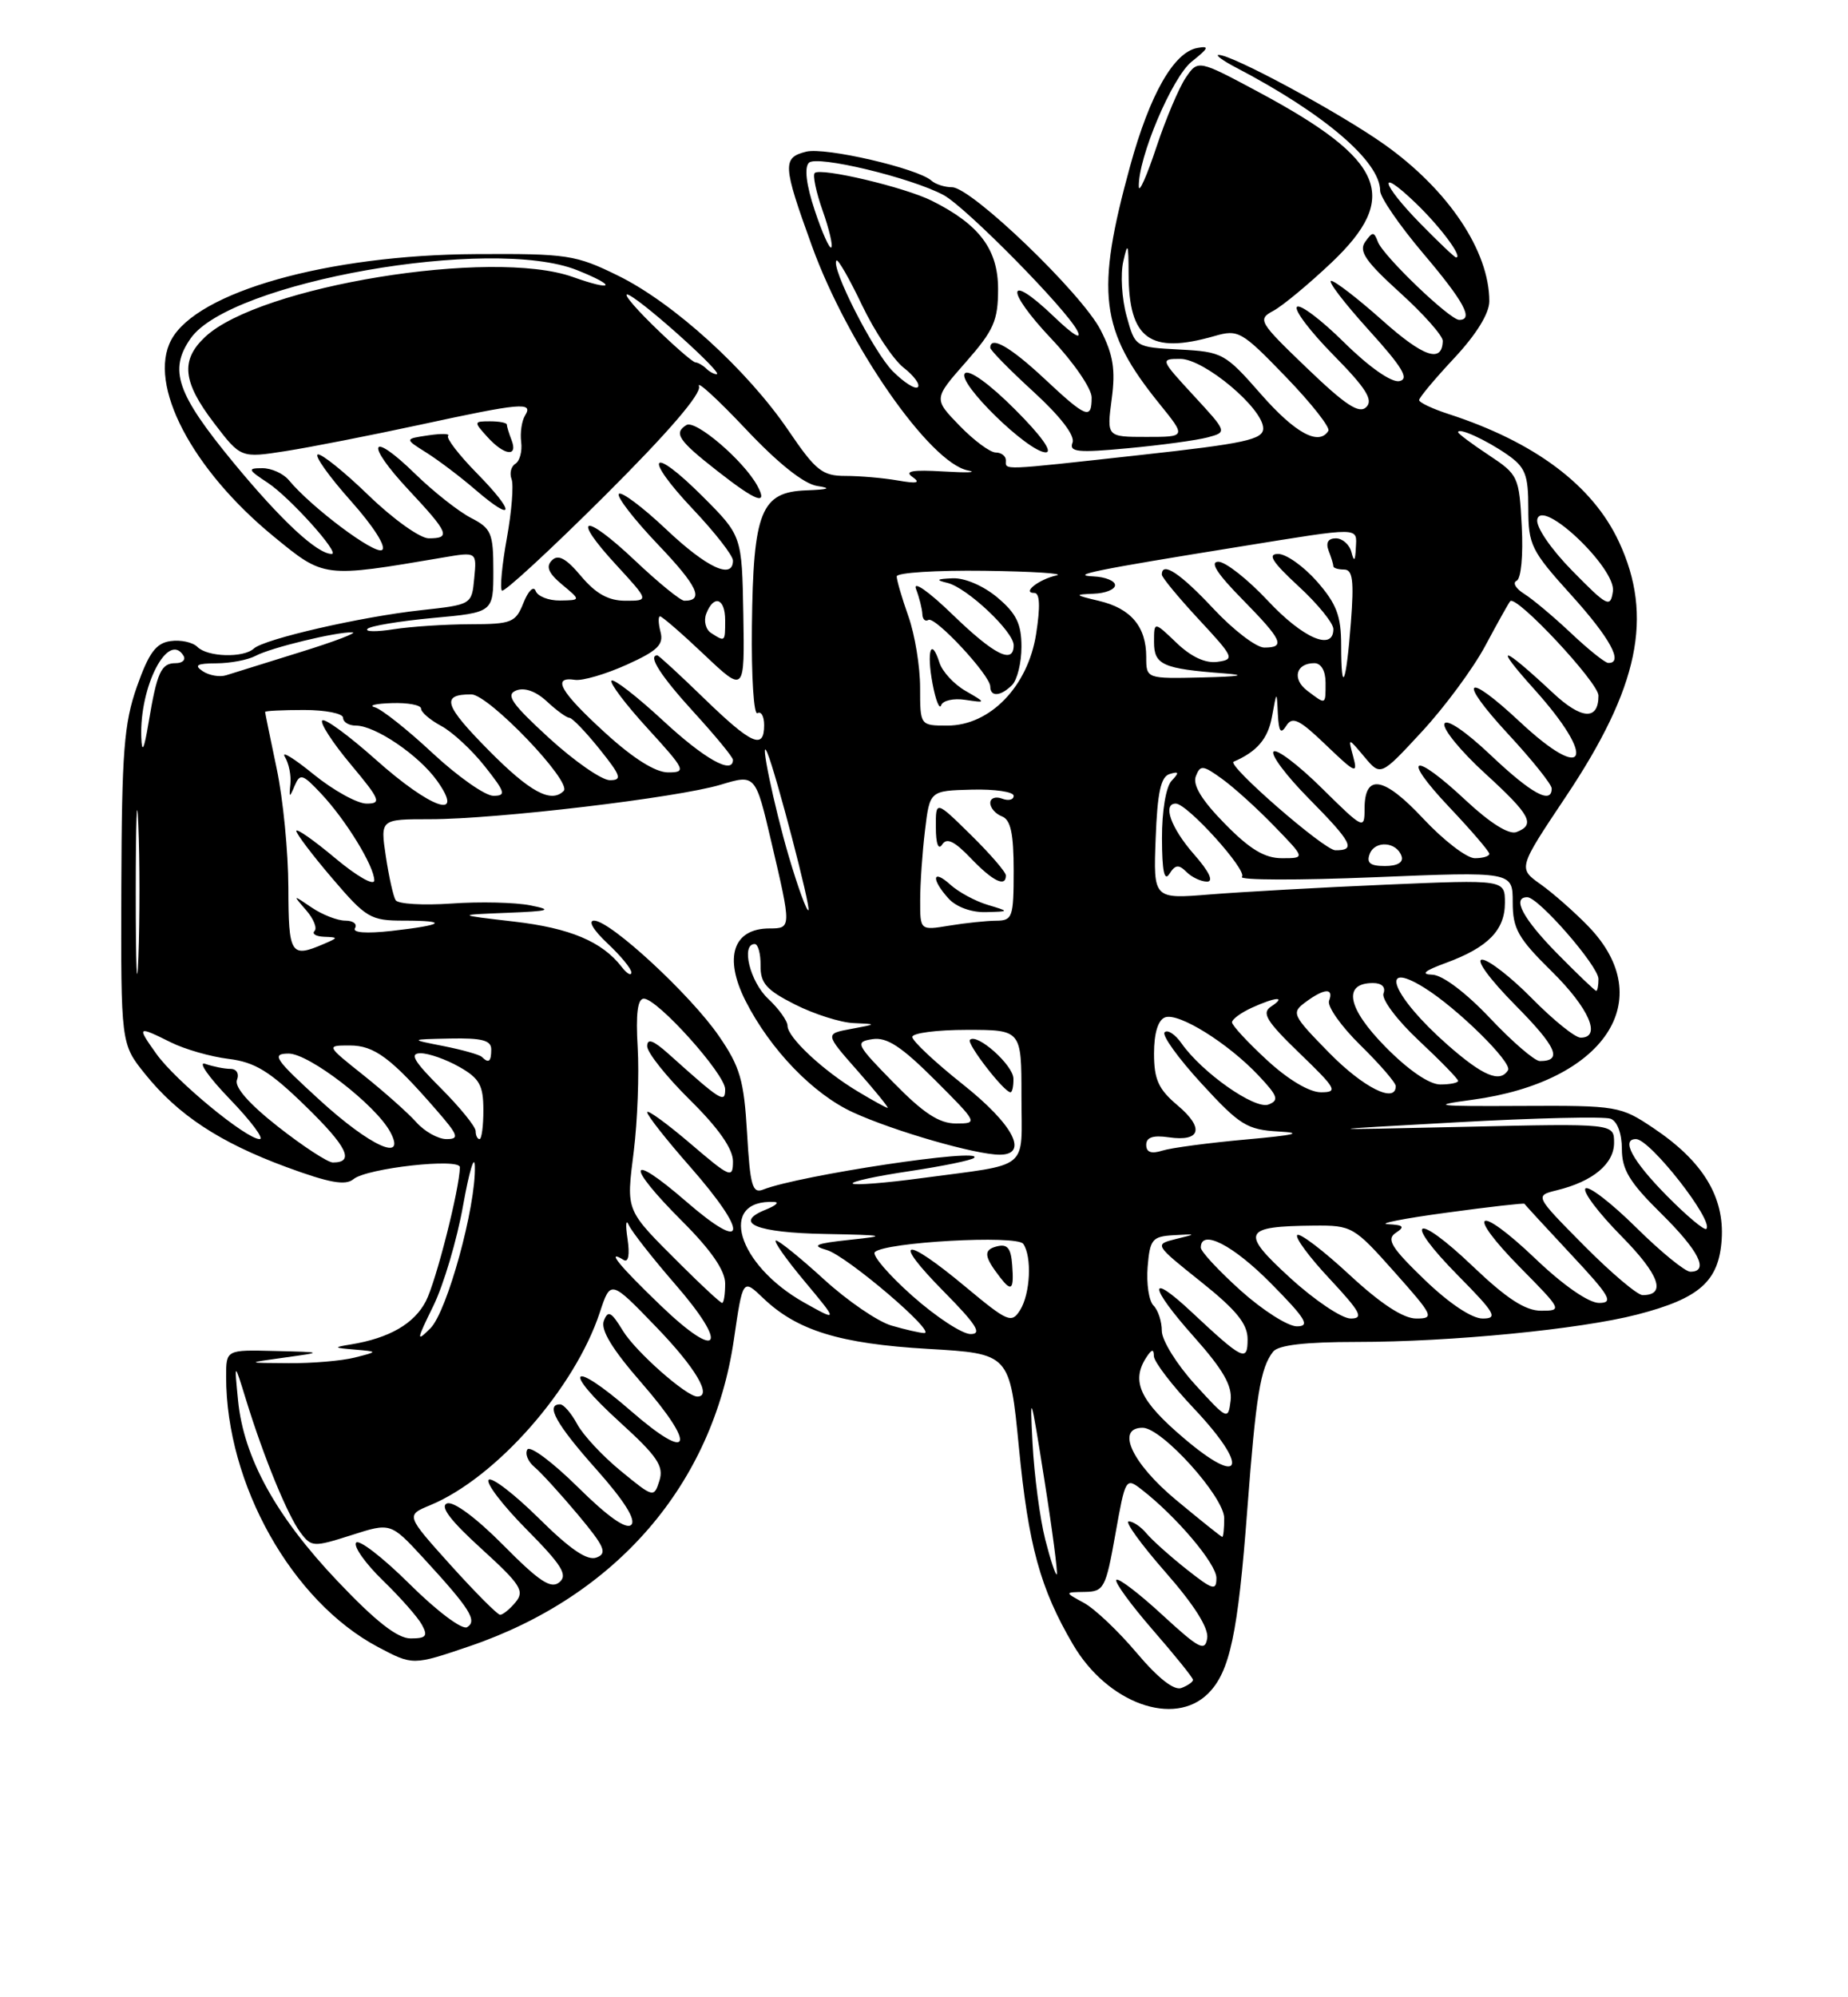 <?xml version="1.0" encoding="UTF-8" standalone="no"?>
<!DOCTYPE svg PUBLIC "-//W3C//DTD SVG 1.1//EN" "http://www.w3.org/Graphics/SVG/1.1/DTD/svg11.dtd" >
<svg xmlns="http://www.w3.org/2000/svg" xmlns:xlink="http://www.w3.org/1999/xlink" version="1.1" viewBox="0 0 237 256">
 <g >
 <path fill="currentColor"
d=" M 154.95 217.05 C 157.73 214.27 158.76 209.40 159.96 193.50 C 161.07 178.86 161.64 175.33 163.27 173.25 C 163.93 172.40 167.39 172.00 174.02 172.00 C 186.04 172.00 202.66 170.38 209.96 168.49 C 217.98 166.42 220.44 164.23 220.80 158.87 C 221.16 153.39 218.38 148.84 212.09 144.62 C 207.83 141.76 207.45 141.69 195.12 141.75 C 184.03 141.81 183.27 141.71 188.83 140.96 C 205.76 138.67 212.81 128.15 203.71 118.74 C 201.94 116.91 199.19 114.49 197.59 113.35 C 194.68 111.29 194.68 111.29 200.80 102.13 C 210.18 88.12 212.08 79.01 207.63 69.46 C 204.26 62.21 196.83 56.65 185.75 53.06 C 183.69 52.39 182.00 51.59 182.00 51.28 C 182.00 50.96 184.03 48.54 186.50 45.90 C 189.33 42.87 191.00 40.17 191.00 38.61 C 191.00 32.18 185.75 24.34 177.55 18.52 C 171.79 14.44 157.92 6.95 156.27 7.04 C 155.85 7.06 156.85 7.79 158.50 8.65 C 169.82 14.56 177.00 20.70 177.00 24.45 C 177.00 25.29 179.48 28.89 182.50 32.46 C 187.75 38.65 189.03 41.00 187.14 41.00 C 185.93 41.00 177.39 32.81 176.71 31.00 C 176.21 29.67 176.03 29.67 175.08 31.00 C 174.23 32.20 175.13 33.51 179.53 37.50 C 182.57 40.25 185.04 43.04 185.03 43.69 C 184.96 46.59 182.57 45.78 177.29 41.07 C 174.16 38.28 171.20 36.00 170.72 36.00 C 170.23 36.00 172.38 38.81 175.49 42.25 C 179.88 47.09 180.77 48.58 179.46 48.85 C 178.45 49.05 175.59 47.06 172.40 43.91 C 169.46 41.00 166.73 38.94 166.33 39.33 C 165.94 39.73 168.05 42.51 171.02 45.52 C 175.18 49.74 176.14 51.26 175.23 52.17 C 174.31 53.09 172.57 51.94 167.60 47.17 C 161.43 41.25 161.25 40.94 163.30 39.84 C 164.48 39.21 167.82 36.44 170.72 33.70 C 179.63 25.27 177.64 20.52 161.58 11.89 C 153.65 7.64 153.65 7.64 152.08 9.94 C 151.21 11.21 149.51 15.23 148.30 18.87 C 147.09 22.52 146.08 24.80 146.05 23.94 C 145.93 20.27 150.32 9.89 152.84 7.89 C 155.02 6.16 155.15 5.85 153.54 6.15 C 150.53 6.71 147.47 12.09 144.95 21.23 C 140.47 37.51 141.06 42.33 148.69 51.75 C 152.13 56.00 152.13 56.00 147.03 56.00 C 141.93 56.00 141.93 56.00 142.57 51.17 C 143.08 47.38 142.77 45.47 141.16 42.32 C 138.77 37.63 124.58 24.00 122.10 24.00 C 121.16 24.00 119.97 23.62 119.45 23.15 C 117.70 21.58 105.81 18.83 103.39 19.44 C 100.32 20.21 100.37 21.16 104.11 31.48 C 108.70 44.19 119.24 59.35 124.14 60.30 C 125.44 60.56 124.03 60.61 121.02 60.43 C 117.03 60.19 115.94 60.38 117.02 61.13 C 118.11 61.90 117.62 62.02 115.12 61.58 C 113.27 61.26 110.25 61.00 108.41 61.00 C 105.46 61.00 104.61 60.32 101.13 55.20 C 95.86 47.44 86.40 38.84 79.30 35.35 C 73.83 32.66 72.78 32.50 61.00 32.57 C 42.05 32.67 25.26 37.40 21.96 43.57 C 18.91 49.27 24.59 60.16 35.12 68.78 C 41.60 74.09 41.44 74.07 56.82 71.46 C 61.15 70.72 61.15 70.72 60.82 74.11 C 60.50 77.50 60.50 77.50 54.00 78.21 C 46.29 79.05 33.89 81.90 32.55 83.13 C 31.22 84.35 26.62 84.22 25.32 82.92 C 24.72 82.32 23.17 81.98 21.87 82.17 C 20.00 82.43 19.09 83.67 17.56 88.00 C 15.90 92.71 15.62 96.39 15.56 113.65 C 15.50 133.80 15.50 133.80 18.60 137.65 C 22.83 142.91 28.17 146.43 36.74 149.59 C 42.25 151.62 44.31 151.99 45.34 151.13 C 47.04 149.72 59.01 148.39 58.98 149.61 C 58.93 152.41 55.91 164.27 54.62 166.77 C 53.12 169.67 49.93 171.51 45.00 172.32 C 42.71 172.69 42.75 172.75 45.50 172.98 C 48.50 173.24 48.50 173.24 45.50 174.00 C 43.85 174.42 40.02 174.75 37.00 174.72 C 31.50 174.69 31.50 174.69 36.50 174.00 C 41.50 173.31 41.50 173.31 35.25 173.16 C 29.00 173.00 29.00 173.00 29.00 176.45 C 29.00 190.24 37.43 205.24 48.47 211.10 C 52.95 213.47 52.95 213.47 60.22 211.00 C 79.04 204.59 91.41 190.25 94.12 171.69 C 95.26 163.88 95.26 163.88 97.88 166.39 C 102.22 170.54 107.70 172.23 119.00 172.89 C 129.50 173.50 129.50 173.50 130.67 185.50 C 131.89 198.10 133.40 203.60 137.61 210.78 C 142.03 218.32 150.59 221.41 154.95 217.05 Z  M 145.79 211.87 C 143.45 209.09 140.40 206.20 139.02 205.45 C 136.50 204.08 136.50 204.08 139.12 204.04 C 141.58 204.00 141.81 203.56 143.04 196.66 C 144.32 189.46 144.38 189.34 146.40 190.91 C 150.86 194.36 156.00 200.43 156.00 202.25 C 156.00 203.94 155.55 203.81 152.15 201.12 C 150.04 199.45 147.73 197.38 147.03 196.54 C 146.33 195.69 145.31 195.00 144.76 195.00 C 144.21 195.00 146.32 197.92 149.45 201.49 C 153.15 205.70 155.03 208.67 154.82 209.98 C 154.54 211.73 153.79 211.33 149.08 207.00 C 146.10 204.25 143.44 202.22 143.17 202.49 C 142.90 202.76 145.01 205.65 147.84 208.91 C 150.68 212.17 153.00 215.05 153.00 215.31 C 153.00 215.57 152.34 216.04 151.52 216.35 C 150.58 216.72 148.53 215.11 145.79 211.87 Z  M 43.28 202.65 C 35.39 194.35 31.25 186.83 30.53 179.50 C 30.04 174.50 30.04 174.50 31.58 179.50 C 33.84 186.82 36.88 194.22 38.54 196.44 C 39.94 198.30 40.21 198.31 45.05 196.77 C 50.10 195.15 50.10 195.15 54.30 199.70 C 60.27 206.19 61.25 207.73 59.91 208.56 C 59.28 208.94 56.07 206.54 52.52 203.02 C 49.07 199.60 45.98 197.22 45.66 197.74 C 45.34 198.25 46.90 200.44 49.12 202.59 C 51.34 204.74 53.59 207.29 54.11 208.25 C 54.90 209.70 54.65 210.00 52.66 210.00 C 50.97 210.00 48.18 207.82 43.28 202.65 Z  M 57.77 200.58 C 52.05 194.22 52.05 194.22 55.16 192.93 C 63.62 189.43 73.71 177.97 76.93 168.20 C 78.31 164.03 78.31 164.03 84.15 170.08 C 89.20 175.30 91.39 179.00 89.43 179.00 C 88.03 179.00 81.50 173.23 79.88 170.56 C 78.39 168.12 77.98 167.90 77.44 169.29 C 77.00 170.44 78.50 172.92 82.26 177.23 C 89.44 185.48 88.66 187.58 80.91 180.84 C 73.18 174.12 71.91 175.39 79.48 182.27 C 84.30 186.65 85.16 187.92 84.57 189.78 C 83.87 191.99 83.81 191.98 79.62 188.54 C 77.28 186.63 74.76 183.92 74.02 182.53 C 73.27 181.14 72.29 180.00 71.83 180.00 C 69.91 180.00 71.33 182.55 76.47 188.32 C 80.04 192.33 81.60 194.80 80.96 195.44 C 80.32 196.08 77.94 194.40 74.11 190.61 C 70.88 187.42 67.97 185.24 67.63 185.79 C 67.30 186.33 67.71 187.34 68.54 188.03 C 69.38 188.73 71.89 191.48 74.12 194.14 C 77.54 198.23 77.92 199.09 76.51 199.63 C 75.33 200.09 73.14 198.60 69.11 194.61 C 65.96 191.50 63.06 189.27 62.67 189.67 C 62.27 190.06 64.46 192.93 67.53 196.03 C 72.06 200.60 72.85 201.88 71.74 202.80 C 70.66 203.70 69.15 202.70 64.55 198.05 C 61.09 194.56 58.16 192.38 57.33 192.70 C 56.38 193.07 57.77 194.90 61.71 198.48 C 66.78 203.09 67.31 203.92 66.12 205.36 C 65.37 206.26 64.47 206.99 64.13 206.97 C 63.78 206.95 60.92 204.07 57.77 200.58 Z  M 134.04 197.29 C 133.37 194.65 132.64 189.12 132.42 185.00 C 132.06 178.20 132.19 178.62 133.91 189.50 C 134.96 196.10 135.68 201.63 135.53 201.79 C 135.38 201.95 134.71 199.92 134.04 197.29 Z  M 150.81 192.24 C 145.15 187.53 143.06 183.00 146.54 183.00 C 149.01 183.00 157.00 191.86 157.00 194.59 C 157.00 195.92 156.89 196.99 156.75 196.99 C 156.61 196.98 153.94 194.84 150.81 192.24 Z  M 151.82 184.33 C 146.19 179.55 145.03 177.05 147.00 174.00 C 147.71 172.91 147.97 172.86 147.98 173.81 C 147.99 174.53 150.29 177.54 153.09 180.50 C 160.27 188.09 159.38 190.77 151.82 184.33 Z  M 153.25 177.44 C 150.91 174.87 149.00 171.79 149.00 170.59 C 149.00 169.38 148.52 167.92 147.93 167.33 C 147.34 166.74 147.01 164.52 147.18 162.38 C 147.47 158.85 147.77 158.48 150.50 158.32 C 153.50 158.15 153.50 158.15 150.76 158.82 C 148.04 159.50 148.06 159.53 154.01 164.28 C 158.56 167.91 160.00 169.68 160.00 171.65 C 160.00 174.62 159.42 174.34 152.77 168.12 C 147.15 162.87 147.35 164.87 153.08 171.30 C 156.86 175.54 158.06 177.62 157.82 179.54 C 157.51 182.04 157.39 181.99 153.25 177.44 Z  M 84.74 167.34 C 79.40 162.22 77.63 160.04 79.98 161.49 C 80.59 161.86 80.78 160.83 80.48 158.80 C 80.20 156.98 80.27 156.18 80.63 157.00 C 80.99 157.82 83.66 161.23 86.56 164.57 C 93.57 172.61 92.27 174.58 84.74 167.34 Z  M 55.57 167.39 C 56.89 164.70 58.61 158.90 59.39 154.50 C 60.18 150.10 60.86 147.85 60.90 149.50 C 61.04 154.65 57.35 168.10 55.20 170.25 C 53.36 172.08 53.40 171.81 55.57 167.39 Z  M 114.32 169.90 C 112.57 169.39 108.68 166.73 105.68 163.99 C 102.68 161.25 99.90 159.00 99.52 159.00 C 99.13 159.00 100.77 161.34 103.16 164.20 C 107.50 169.40 107.50 169.40 103.14 166.96 C 94.51 162.11 92.01 153.67 99.33 154.06 C 99.97 154.10 99.46 154.54 98.19 155.05 C 93.96 156.75 97.01 158.00 105.81 158.16 C 113.59 158.31 113.92 158.39 109.00 158.91 C 104.58 159.38 104.00 159.64 106.01 160.21 C 108.58 160.94 120.31 170.95 118.50 170.86 C 117.95 170.84 116.07 170.41 114.32 169.90 Z  M 117.00 166.09 C 113.97 163.40 111.81 160.88 112.19 160.49 C 113.44 159.21 130.43 158.26 131.23 159.43 C 132.36 161.07 132.14 165.81 130.83 167.91 C 129.73 169.66 129.26 169.46 123.77 164.89 C 115.89 158.33 114.27 158.68 121.00 165.50 C 125.23 169.78 126.00 171.00 124.47 170.99 C 123.38 170.98 120.03 168.78 117.00 166.09 Z  M 129.81 162.15 C 129.65 159.95 129.19 159.40 127.81 159.76 C 126.09 160.21 126.19 161.05 128.28 163.75 C 129.73 165.63 130.05 165.29 129.81 162.15 Z  M 159.11 165.41 C 156.30 162.88 154.00 160.41 154.00 159.91 C 154.00 157.46 158.12 159.56 163.00 164.50 C 167.49 169.04 168.06 170.00 166.32 170.00 C 165.16 170.00 161.92 167.93 159.11 165.41 Z  M 165.47 163.80 C 159.04 157.92 159.37 157.18 168.50 157.09 C 173.37 157.05 173.64 157.20 178.82 163.02 C 183.84 168.66 184.00 169.00 181.63 169.00 C 179.96 169.00 177.06 167.10 173.03 163.36 C 169.68 160.26 166.68 157.98 166.37 158.30 C 166.05 158.61 167.93 161.15 170.54 163.93 C 174.50 168.18 174.94 169.00 173.22 169.00 C 172.09 169.00 168.60 166.66 165.47 163.80 Z  M 182.68 164.01 C 178.42 159.90 177.77 158.84 179.00 158.02 C 180.21 157.23 180.01 157.01 178.00 156.91 C 176.62 156.85 179.98 156.18 185.46 155.44 C 190.94 154.69 195.46 154.18 195.51 154.29 C 195.56 154.41 198.24 157.31 201.45 160.75 C 206.49 166.13 206.99 167.00 205.08 167.00 C 203.74 167.00 200.49 164.75 196.92 161.34 C 189.40 154.17 187.78 155.19 195.02 162.52 C 200.32 167.89 200.38 168.00 197.64 168.00 C 195.62 168.00 193.23 166.45 188.92 162.34 C 181.40 155.17 179.78 156.19 187.02 163.52 C 191.76 168.32 192.15 169.00 190.14 169.00 C 188.75 169.00 185.82 167.04 182.68 164.01 Z  M 87.36 162.15 C 80.11 154.92 80.31 155.40 81.28 147.55 C 81.76 143.67 81.98 137.69 81.78 134.25 C 81.52 129.96 81.77 128.00 82.57 128.00 C 84.31 128.00 93.00 137.67 93.00 139.61 C 93.00 141.46 92.51 141.15 85.75 135.09 C 83.78 133.33 83.00 133.04 83.00 134.10 C 83.00 134.91 85.47 138.01 88.50 141.00 C 92.14 144.59 94.00 147.25 94.00 148.84 C 94.00 151.10 93.67 150.96 88.50 146.54 C 85.47 143.96 83.00 142.17 83.00 142.56 C 83.00 142.96 85.47 146.10 88.50 149.54 C 96.09 158.19 95.80 160.76 88.00 154.00 C 80.48 147.49 80.15 149.19 87.50 156.54 C 91.21 160.25 93.00 162.85 93.00 164.52 C 93.00 165.88 92.83 167.00 92.61 167.00 C 92.40 167.00 90.04 164.82 87.36 162.15 Z  M 203.13 159.63 C 196.82 153.26 196.82 153.26 199.66 152.56 C 204.29 151.43 207.00 149.17 207.00 146.47 C 207.00 143.99 207.00 143.99 187.75 144.43 C 168.50 144.86 168.50 144.86 186.81 143.85 C 196.88 143.29 205.77 143.08 206.56 143.39 C 207.41 143.71 208.00 145.29 208.00 147.26 C 208.00 149.92 208.99 151.55 213.00 155.50 C 217.88 160.31 219.24 163.00 216.78 163.00 C 216.11 163.00 212.97 160.44 209.81 157.31 C 206.64 154.18 203.73 151.94 203.33 152.33 C 202.94 152.73 205.01 155.47 207.93 158.43 C 212.81 163.37 213.76 166.00 210.66 166.00 C 209.99 166.00 206.60 163.13 203.13 159.63 Z  M 213.69 153.19 C 209.35 148.78 207.85 146.00 209.81 146.00 C 211.62 146.00 219.84 156.50 218.83 157.51 C 218.58 157.75 216.27 155.81 213.69 153.19 Z  M 95.81 145.24 C 95.41 138.45 94.92 136.74 92.19 132.78 C 88.56 127.50 78.28 118.00 76.19 118.00 C 75.38 118.00 76.09 119.21 77.89 120.90 C 79.60 122.50 80.99 124.18 80.97 124.65 C 80.95 125.12 80.39 124.79 79.72 123.92 C 77.21 120.68 73.10 118.95 65.91 118.12 C 58.50 117.26 58.50 117.26 65.00 117.00 C 70.52 116.78 70.97 116.63 68.00 116.04 C 66.08 115.66 61.53 115.55 57.89 115.81 C 54.26 116.06 51.04 115.87 50.74 115.38 C 50.44 114.90 49.87 112.36 49.48 109.75 C 48.77 105.00 48.77 105.00 55.14 105.00 C 63.68 105.00 86.86 102.25 92.42 100.58 C 96.89 99.23 96.89 99.23 98.94 107.99 C 101.50 118.89 101.50 119.00 98.70 119.00 C 94.02 119.00 92.79 122.71 95.62 128.30 C 98.80 134.55 104.30 140.25 109.43 142.59 C 114.71 145.00 125.12 148.00 128.21 148.00 C 131.98 148.00 129.97 144.14 123.50 139.00 C 119.92 136.16 117.00 133.42 117.00 132.91 C 117.00 132.41 120.15 132.00 124.00 132.00 C 131.00 132.00 131.00 132.00 131.00 140.48 C 131.00 150.20 132.34 149.10 118.15 151.01 C 113.56 151.63 109.61 151.94 109.36 151.70 C 109.12 151.45 112.40 150.74 116.65 150.11 C 120.90 149.47 124.63 148.71 124.93 148.40 C 126.26 147.07 102.46 150.65 97.88 152.47 C 96.49 153.02 96.20 151.99 95.81 145.24 Z  M 129.97 138.25 C 129.94 136.51 125.29 132.37 124.39 133.28 C 123.93 133.74 128.77 140.00 129.59 140.00 C 129.82 140.00 129.99 139.21 129.97 138.25 Z  M 35.67 144.42 C 31.96 141.51 30.04 139.33 30.39 138.42 C 30.70 137.61 30.34 137.00 29.55 137.00 C 28.79 137.00 27.34 136.71 26.33 136.36 C 25.32 136.00 26.73 138.03 29.46 140.86 C 32.19 143.69 33.92 146.00 33.30 146.00 C 31.58 146.00 22.50 138.52 20.05 135.07 C 17.52 131.52 17.60 131.46 21.91 133.60 C 23.67 134.48 27.01 135.44 29.31 135.72 C 32.70 136.14 34.58 137.29 39.20 141.79 C 44.54 146.99 45.52 149.00 42.69 149.00 C 42.04 149.00 38.88 146.94 35.67 144.42 Z  M 147.00 146.74 C 147.00 145.77 147.88 145.48 149.88 145.77 C 154.00 146.37 154.49 144.59 151.00 141.66 C 148.57 139.61 148.00 138.36 148.00 135.03 C 148.00 132.44 148.51 130.74 149.41 130.40 C 151.13 129.74 157.47 133.68 161.41 137.86 C 163.88 140.48 164.07 141.03 162.68 141.57 C 160.93 142.24 154.14 137.47 151.52 133.72 C 150.71 132.57 149.74 131.93 149.36 132.31 C 148.98 132.68 151.11 135.64 154.09 138.88 C 159.00 144.23 159.92 144.80 164.00 145.03 C 167.24 145.21 166.07 145.49 159.81 146.05 C 155.04 146.48 150.20 147.12 149.06 147.48 C 147.65 147.93 147.00 147.69 147.00 146.74 Z  M 41.00 141.00 C 35.21 135.71 34.77 135.06 37.00 135.04 C 39.61 135.01 48.19 141.62 50.05 145.09 C 52.17 149.05 47.51 146.95 41.00 141.00 Z  M 53.40 143.85 C 52.36 142.68 49.32 139.98 46.66 137.85 C 41.82 134.00 41.82 134.00 44.86 134.00 C 48.01 134.00 50.16 135.60 55.94 142.25 C 58.79 145.52 58.96 146.00 57.26 146.00 C 56.19 146.00 54.45 145.03 53.40 143.85 Z  M 61.00 144.97 C 61.00 144.41 58.99 141.93 56.53 139.47 C 53.05 135.99 52.47 135.00 53.95 135.00 C 54.99 135.00 57.22 135.79 58.91 136.75 C 61.49 138.21 61.99 139.11 61.99 142.25 C 62.00 144.31 61.77 146.00 61.50 146.00 C 61.23 146.00 61.00 145.54 61.00 144.97 Z  M 114.61 138.78 C 109.76 133.83 109.62 133.54 111.90 133.19 C 113.74 132.91 115.61 134.14 119.89 138.41 C 125.42 143.94 125.45 144.00 122.60 144.00 C 120.44 144.00 118.43 142.68 114.61 138.78 Z  M 110.00 139.89 C 105.57 137.24 101.00 132.97 101.00 131.49 C 101.00 130.86 99.88 129.29 98.50 128.00 C 96.18 125.82 95.00 121.00 96.79 121.00 C 97.22 121.00 97.56 122.24 97.54 123.75 C 97.51 126.02 98.28 126.89 101.96 128.75 C 104.42 129.99 107.79 131.06 109.46 131.13 C 112.50 131.26 112.50 131.26 109.15 131.88 C 105.79 132.50 105.79 132.50 109.98 137.25 C 112.28 139.86 114.02 142.00 113.83 142.00 C 113.65 141.99 111.92 141.05 110.00 139.89 Z  M 162.48 135.87 C 160.01 133.60 158.00 131.42 158.00 131.03 C 158.00 130.64 159.15 129.80 160.55 129.16 C 163.65 127.75 165.05 127.67 163.00 129.02 C 161.77 129.84 162.42 130.90 166.68 135.01 C 171.40 139.56 171.64 140.00 169.40 140.00 C 167.92 140.00 165.18 138.37 162.48 135.87 Z  M 170.46 134.94 C 165.70 130.08 165.58 129.82 167.44 128.44 C 169.84 126.66 171.09 126.59 170.45 128.27 C 170.18 128.97 171.99 131.54 174.48 133.98 C 176.97 136.42 179.00 138.77 179.00 139.21 C 179.00 141.49 174.85 139.41 170.46 134.94 Z  M 177.68 134.18 C 172.79 129.22 172.16 126.00 176.08 126.00 C 177.21 126.00 177.74 126.52 177.43 127.33 C 177.15 128.06 179.15 130.74 181.96 133.37 C 184.73 135.96 187.00 138.29 187.00 138.54 C 187.00 138.79 185.97 139.00 184.71 139.00 C 183.30 139.00 180.60 137.15 177.68 134.18 Z  M 185.62 133.90 C 178.60 127.72 176.64 122.86 182.66 126.60 C 186.88 129.21 193.99 136.21 193.40 137.17 C 192.37 138.83 190.19 137.92 185.62 133.90 Z  M 61.80 135.47 C 61.51 135.18 59.30 134.56 56.89 134.08 C 52.50 133.22 52.50 133.22 57.75 133.11 C 61.80 133.03 63.00 133.34 63.00 134.50 C 63.00 136.08 62.68 136.34 61.80 135.47 Z  M 191.09 130.50 C 188.00 127.23 185.00 124.97 183.69 124.93 C 182.15 124.88 182.67 124.43 185.43 123.42 C 190.82 121.44 193.00 119.23 193.00 115.72 C 193.00 112.74 193.00 112.74 177.75 113.39 C 169.36 113.75 159.22 114.32 155.21 114.64 C 147.91 115.24 147.91 115.24 148.21 107.45 C 148.43 101.58 148.87 99.55 150.00 99.21 C 151.21 98.84 151.26 99.01 150.25 100.08 C 149.53 100.84 149.01 103.96 149.02 107.45 C 149.03 111.63 149.32 113.04 149.97 112.01 C 150.72 110.82 151.17 110.77 152.16 111.76 C 152.84 112.44 154.03 113.00 154.80 113.00 C 155.69 113.00 155.06 111.69 153.10 109.47 C 150.17 106.12 149.05 103.00 150.79 103.00 C 152.27 103.00 160.05 111.62 159.27 112.39 C 158.85 112.82 166.49 112.84 176.25 112.44 C 194.00 111.71 194.00 111.71 194.00 115.64 C 194.00 119.04 194.68 120.25 199.00 124.50 C 203.79 129.22 205.44 133.00 202.71 133.00 C 202.00 133.00 199.21 130.75 196.50 128.00 C 193.79 125.25 190.90 123.00 190.07 123.00 C 189.21 123.00 191.05 125.51 194.31 128.81 C 199.65 134.20 200.44 136.00 197.48 136.00 C 196.82 136.00 193.95 133.53 191.09 130.50 Z  M 17.41 114.50 C 17.41 105.15 17.56 101.19 17.74 105.70 C 17.93 110.21 17.93 117.86 17.75 122.70 C 17.56 127.54 17.41 123.85 17.41 114.50 Z  M 199.71 122.22 C 195.30 117.74 193.85 115.00 195.87 115.00 C 197.31 115.00 205.00 123.83 205.00 125.48 C 205.00 126.31 204.87 127.00 204.71 127.00 C 204.55 127.00 202.30 124.85 199.71 122.22 Z  M 36.98 113.75 C 36.97 109.21 36.30 102.35 35.48 98.50 C 34.67 94.65 34.00 91.39 34.00 91.25 C 34.00 91.11 36.25 91.00 39.00 91.00 C 41.75 91.00 44.00 91.45 44.00 92.00 C 44.00 92.55 44.73 93.00 45.63 93.00 C 48.13 93.00 53.72 96.80 56.05 100.07 C 59.71 105.21 55.29 103.69 48.20 97.37 C 44.74 94.29 41.65 92.02 41.33 92.34 C 41.01 92.66 42.65 95.19 44.97 97.96 C 48.77 102.51 48.97 103.00 47.01 103.00 C 45.82 103.00 42.76 101.31 40.22 99.25 C 37.69 97.19 36.03 96.17 36.53 97.00 C 37.04 97.83 37.36 99.40 37.24 100.50 C 37.06 102.28 37.12 102.30 37.79 100.71 C 38.48 99.10 38.80 99.19 41.17 101.71 C 44.37 105.11 47.99 111.02 48.00 112.84 C 48.00 113.59 45.77 112.32 43.00 110.00 C 40.25 107.70 38.00 106.12 38.00 106.50 C 38.00 106.87 40.08 109.62 42.62 112.59 C 46.96 117.67 47.52 118.00 51.79 118.00 C 57.61 118.00 56.95 118.56 50.22 119.32 C 46.96 119.68 45.16 119.55 45.53 118.96 C 45.85 118.43 45.29 118.00 44.28 118.00 C 43.27 118.00 41.33 117.24 39.97 116.32 C 37.53 114.66 37.52 114.66 39.25 116.65 C 40.22 117.76 40.70 118.96 40.34 119.33 C 39.97 119.70 40.53 120.03 41.58 120.07 C 43.41 120.14 43.41 120.18 41.50 121.00 C 37.28 122.81 37.00 122.36 36.98 113.75 Z  M 118.01 115.38 C 118.01 113.25 118.29 109.22 118.63 106.42 C 119.24 101.35 119.24 101.35 124.62 101.21 C 127.58 101.13 130.00 101.49 130.00 102.00 C 130.00 102.52 129.32 102.68 128.50 102.36 C 127.67 102.05 127.00 102.30 127.00 102.92 C 127.00 103.55 127.67 104.32 128.50 104.64 C 129.62 105.07 130.00 106.85 130.00 111.61 C 130.00 117.57 129.85 118.00 127.75 118.01 C 126.51 118.02 123.81 118.30 121.75 118.64 C 118.00 119.26 118.00 119.26 118.01 115.38 Z  M 126.64 115.97 C 125.07 115.50 122.93 114.34 121.89 113.40 C 119.56 111.29 119.38 112.66 121.65 115.17 C 122.63 116.25 124.59 116.96 126.40 116.91 C 129.50 116.83 129.50 116.83 126.64 115.97 Z  M 129.00 112.21 C 129.00 111.77 126.97 109.43 124.50 107.00 C 120.00 102.58 120.00 102.58 120.02 106.04 C 120.02 108.14 120.34 109.01 120.83 108.25 C 121.41 107.33 122.40 107.81 124.50 110.00 C 127.32 112.95 129.00 113.77 129.00 112.21 Z  M 101.16 109.77 C 99.25 103.29 97.31 93.92 98.41 96.50 C 99.50 99.06 104.01 116.32 103.68 116.66 C 103.47 116.86 102.34 113.76 101.16 109.77 Z  M 175.66 109.45 C 176.34 107.68 179.13 107.88 179.75 109.75 C 180.01 110.53 179.21 111.00 177.61 111.00 C 175.72 111.00 175.22 110.60 175.66 109.45 Z  M 157.07 105.57 C 154.13 102.58 152.93 100.62 153.36 99.50 C 153.93 98.02 154.26 98.05 156.75 99.85 C 158.26 100.94 161.28 103.67 163.45 105.92 C 167.41 110.00 167.41 110.00 164.41 110.00 C 162.19 110.00 160.29 108.86 157.07 105.57 Z  M 182.53 104.93 C 177.45 99.50 175.00 99.09 175.00 103.68 C 175.00 106.36 174.85 106.28 169.52 101.02 C 166.51 98.05 163.73 95.94 163.33 96.33 C 162.94 96.73 164.95 99.41 167.81 102.31 C 173.42 107.99 173.95 109.01 171.25 108.98 C 169.81 108.96 157.26 98.03 158.21 97.63 C 161.19 96.35 162.61 94.69 163.12 91.90 C 163.74 88.50 163.74 88.50 163.88 91.50 C 164.00 93.80 164.25 94.15 164.97 93.01 C 165.75 91.78 166.64 92.21 170.07 95.51 C 173.82 99.11 174.16 99.26 173.55 97.00 C 172.87 94.50 172.87 94.50 174.97 97.00 C 177.06 99.50 177.06 99.50 182.35 93.78 C 185.26 90.64 188.92 85.69 190.48 82.78 C 192.03 79.88 193.47 77.30 193.68 77.06 C 194.42 76.18 205.00 87.48 205.00 89.16 C 205.00 92.37 202.83 92.24 199.16 88.81 C 192.54 82.62 191.41 82.40 196.75 88.33 C 204.87 97.35 203.47 100.52 194.90 92.50 C 187.88 85.94 186.86 87.00 193.39 94.06 C 196.48 97.39 199.00 100.54 199.00 101.06 C 199.00 103.15 196.41 101.74 191.17 96.78 C 187.93 93.71 185.48 92.06 185.24 92.78 C 185.02 93.45 187.35 96.29 190.42 99.10 C 196.30 104.47 196.96 105.70 194.48 106.65 C 193.52 107.01 191.12 105.51 188.02 102.62 C 181.17 96.21 179.59 96.82 185.85 103.44 C 188.68 106.43 191.00 109.13 191.00 109.44 C 191.00 109.75 190.16 110.00 189.14 110.00 C 188.11 110.00 185.14 107.72 182.53 104.93 Z  M 55.49 96.54 C 52.27 93.53 48.92 90.88 48.06 90.65 C 47.20 90.42 48.19 90.18 50.25 90.12 C 52.31 90.05 54.00 90.37 54.00 90.83 C 54.00 91.29 55.16 92.28 56.59 93.05 C 58.01 93.81 60.52 96.13 62.17 98.22 C 64.81 101.55 64.94 102.00 63.27 102.00 C 62.22 102.00 58.72 99.54 55.49 96.54 Z  M 62.69 96.19 C 56.94 90.38 56.51 89.00 60.44 89.00 C 62.67 89.00 73.43 100.24 72.29 101.38 C 70.68 102.99 67.97 101.53 62.69 96.19 Z  M 70.41 94.59 C 65.61 90.19 64.82 89.05 66.20 88.50 C 67.27 88.08 68.73 88.60 70.14 89.91 C 71.37 91.06 72.67 92.00 73.02 92.00 C 73.38 92.00 75.11 93.80 76.88 96.00 C 79.65 99.45 79.83 100.00 78.21 100.00 C 77.17 100.00 73.66 97.56 70.41 94.59 Z  M 77.58 93.90 C 71.82 88.64 70.72 86.68 73.75 87.14 C 74.71 87.28 77.69 86.41 80.37 85.20 C 84.32 83.42 85.14 82.63 84.71 81.00 C 84.42 79.90 84.40 79.00 84.65 79.00 C 84.91 79.00 87.46 81.21 90.31 83.91 C 95.50 88.82 95.50 88.82 95.33 78.75 C 95.15 68.67 95.15 68.67 90.11 63.63 C 83.42 56.94 82.36 58.38 88.89 65.29 C 91.70 68.26 94.00 71.21 94.00 71.85 C 94.00 74.34 90.63 72.76 85.43 67.84 C 82.43 65.01 79.70 62.96 79.37 63.30 C 79.04 63.63 81.29 66.55 84.38 69.79 C 89.46 75.11 90.35 77.00 87.77 77.00 C 87.28 77.00 84.43 74.68 81.43 71.84 C 74.84 65.62 73.14 66.03 79.04 72.42 C 83.25 77.00 83.25 77.00 80.22 77.00 C 78.04 77.00 76.43 76.11 74.53 73.86 C 72.60 71.56 71.59 71.01 70.78 71.82 C 69.98 72.62 70.33 73.46 72.09 74.93 C 74.50 76.93 74.50 76.93 71.83 76.97 C 70.37 76.99 68.96 76.44 68.70 75.75 C 68.44 75.05 67.76 75.70 67.14 77.25 C 66.13 79.80 65.64 80.00 60.27 80.01 C 57.10 80.02 52.70 80.31 50.50 80.65 C 48.30 81.00 46.78 80.98 47.12 80.61 C 47.46 80.23 51.23 79.61 55.50 79.21 C 63.27 78.50 63.27 78.50 63.27 73.18 C 63.27 68.32 63.01 67.72 60.38 66.37 C 58.80 65.55 55.60 63.03 53.27 60.76 C 47.44 55.06 46.73 56.73 52.40 62.79 C 57.57 68.32 57.85 69.00 54.98 69.00 C 53.87 69.00 50.40 66.52 47.27 63.49 C 44.14 60.46 41.20 58.10 40.75 58.25 C 40.30 58.40 42.20 61.07 44.98 64.19 C 47.92 67.49 49.60 70.13 48.99 70.50 C 48.03 71.10 39.93 65.03 37.03 61.53 C 36.33 60.69 34.80 60.00 33.63 60.01 C 31.71 60.01 31.78 60.20 34.34 61.88 C 37.17 63.75 43.69 71.00 42.54 71.00 C 40.67 71.00 36.05 66.70 29.92 59.27 C 22.65 50.44 21.61 47.42 24.46 43.36 C 29.52 36.13 63.03 30.23 74.02 34.63 C 79.18 36.69 78.73 37.38 73.46 35.50 C 63.08 31.80 33.24 36.67 26.30 43.19 C 23.13 46.17 23.42 48.95 27.44 54.21 C 30.88 58.72 30.88 58.72 36.69 57.81 C 39.88 57.31 47.60 55.79 53.83 54.45 C 66.86 51.63 68.43 51.49 67.34 53.25 C 66.91 53.94 66.69 55.47 66.84 56.65 C 66.99 57.84 66.66 59.09 66.10 59.44 C 65.54 59.78 65.32 60.67 65.61 61.42 C 65.89 62.17 65.62 65.57 65.00 68.99 C 64.38 72.41 64.10 75.43 64.37 75.70 C 64.64 75.97 70.56 70.51 77.53 63.57 C 85.71 55.42 90.00 50.44 89.64 49.50 C 89.33 48.70 92.02 51.16 95.61 54.96 C 99.78 59.39 103.10 62.03 104.81 62.29 C 106.71 62.58 106.29 62.74 103.41 62.85 C 97.59 63.06 96.60 65.54 96.43 80.22 C 96.35 86.67 96.67 91.70 97.14 91.41 C 97.61 91.12 98.00 91.81 98.00 92.94 C 98.00 96.15 96.41 95.44 90.28 89.50 C 87.16 86.47 84.47 84.00 84.30 84.00 C 83.04 84.00 84.75 86.66 89.00 91.31 C 91.75 94.32 94.00 97.05 94.00 97.39 C 94.00 99.34 90.35 97.29 85.03 92.36 C 81.68 89.26 78.71 86.96 78.43 87.24 C 78.15 87.52 80.23 90.28 83.06 93.37 C 87.92 98.69 88.06 99.00 85.68 99.00 C 84.05 99.00 81.20 97.21 77.58 93.90 Z  M 61.17 60.67 C 58.85 58.31 57.19 56.15 57.47 55.86 C 57.75 55.58 56.61 55.55 54.93 55.80 C 51.87 56.25 51.87 56.25 54.69 58.02 C 56.23 58.99 59.08 61.14 61.00 62.80 C 66.02 67.11 66.13 65.72 61.17 60.67 Z  M 97.12 62.25 C 95.37 59.04 89.20 53.76 88.03 54.48 C 86.36 55.51 87.00 56.46 92.00 60.37 C 97.02 64.30 98.54 64.86 97.12 62.25 Z  M 65.61 56.42 C 65.27 55.55 65.00 54.65 65.00 54.42 C 65.00 54.19 64.03 54.00 62.85 54.00 C 60.75 54.00 60.74 54.06 62.50 56.00 C 64.66 58.39 66.46 58.63 65.61 56.42 Z  M 18.12 94.50 C 17.88 87.98 21.56 80.86 23.53 84.04 C 23.85 84.57 23.40 85.00 22.53 85.00 C 20.66 85.00 20.14 86.13 19.05 92.65 C 18.47 96.11 18.20 96.64 18.12 94.50 Z  M 118.00 88.13 C 118.00 85.44 117.33 81.34 116.50 79.00 C 115.67 76.66 115.00 74.36 115.00 73.88 C 115.00 73.40 120.06 73.08 126.25 73.16 C 132.44 73.24 136.60 73.51 135.50 73.75 C 133.21 74.26 131.01 76.00 132.65 76.00 C 133.36 76.00 133.43 77.73 132.88 81.25 C 131.84 87.97 126.97 93.00 121.51 93.00 C 118.00 93.00 118.00 93.00 118.00 88.13 Z  M 123.78 89.70 C 126.50 90.10 126.50 90.10 123.82 88.55 C 122.34 87.70 120.84 86.07 120.48 84.93 C 119.41 81.58 118.81 83.45 119.60 87.65 C 120.00 89.77 120.49 91.00 120.70 90.40 C 120.90 89.79 122.29 89.47 123.78 89.70 Z  M 129.80 87.80 C 130.46 87.14 131.00 84.93 131.00 82.89 C 131.00 79.97 130.34 78.62 127.92 76.59 C 126.14 75.09 123.72 74.05 122.17 74.12 C 120.10 74.21 119.95 74.34 121.50 74.71 C 124.00 75.31 130.00 80.95 130.00 82.70 C 130.00 85.20 127.52 83.96 122.14 78.75 C 119.08 75.79 117.05 74.37 117.48 75.50 C 117.90 76.60 118.26 78.04 118.29 78.71 C 118.31 79.37 118.66 79.71 119.06 79.46 C 119.91 78.94 127.00 86.55 127.00 88.00 C 127.00 89.36 128.34 89.26 129.80 87.80 Z  M 167.65 88.53 C 165.67 87.03 166.19 85.00 168.56 85.00 C 169.43 85.00 170.00 85.99 170.00 87.50 C 170.00 90.39 170.07 90.36 167.65 88.53 Z  M 26.00 86.03 C 24.85 85.26 25.25 85.03 27.76 85.02 C 29.56 85.01 31.81 84.58 32.76 84.07 C 34.70 83.02 43.17 80.97 45.19 81.05 C 45.91 81.08 42.90 82.23 38.50 83.59 C 34.10 84.96 29.82 86.29 29.00 86.55 C 28.18 86.81 26.82 86.58 26.00 86.03 Z  M 147.00 84.19 C 147.00 80.32 145.03 77.98 140.95 77.02 C 137.79 76.27 137.73 76.20 140.25 76.10 C 141.76 76.05 143.00 75.55 143.00 75.00 C 143.00 74.45 141.76 73.95 140.25 73.88 C 137.03 73.74 140.40 73.06 159.15 70.04 C 174.69 67.53 174.02 67.52 173.88 70.25 C 173.80 71.94 173.65 72.07 173.31 70.75 C 173.06 69.79 172.16 69.00 171.32 69.00 C 170.33 69.00 170.00 69.56 170.39 70.58 C 170.73 71.45 171.00 72.35 171.00 72.58 C 171.00 72.81 171.62 73.00 172.38 73.00 C 173.48 73.00 173.66 74.42 173.25 79.75 C 172.64 87.72 172.00 89.24 172.00 82.70 C 172.00 78.95 171.41 77.40 168.90 74.53 C 167.19 72.59 164.95 71.00 163.92 71.00 C 162.51 71.00 163.15 72.02 166.52 75.13 C 168.99 77.40 171.00 79.87 171.00 80.63 C 171.00 83.50 167.10 81.81 162.60 77.00 C 160.02 74.25 157.17 72.00 156.25 72.00 C 155.11 72.00 156.08 73.52 159.29 76.78 C 164.47 82.05 164.91 83.00 162.14 83.00 C 161.11 83.00 158.17 80.75 155.60 78.00 C 151.36 73.47 149.00 71.91 149.00 73.65 C 149.00 74.00 151.14 76.59 153.75 79.40 C 158.26 84.25 158.38 84.52 156.14 84.83 C 154.61 85.05 152.77 84.20 150.89 82.40 C 148.00 79.63 148.00 79.63 148.00 82.29 C 148.00 85.22 149.11 85.72 157.00 86.31 C 159.98 86.54 159.05 86.71 154.25 86.83 C 147.00 87.00 147.00 87.00 147.00 84.19 Z  M 201.48 81.15 C 199.27 79.07 196.57 76.80 195.48 76.12 C 194.39 75.44 193.95 74.69 194.50 74.44 C 195.07 74.19 195.36 71.20 195.16 67.46 C 194.83 61.09 194.72 60.84 190.91 58.32 C 188.76 56.90 187.00 55.58 187.00 55.40 C 187.00 54.75 190.53 56.35 193.25 58.23 C 195.63 59.88 196.00 60.81 196.00 65.16 C 196.00 69.85 196.37 70.59 201.50 76.26 C 206.48 81.76 208.27 85.04 206.25 84.97 C 205.84 84.96 203.69 83.24 201.48 81.15 Z  M 91.22 81.15 C 90.51 80.71 90.22 79.59 90.57 78.67 C 91.54 76.16 93.00 76.66 93.00 79.50 C 93.00 82.29 93.00 82.29 91.22 81.15 Z  M 201.65 73.17 C 198.88 70.35 196.96 67.53 197.15 66.58 C 197.74 63.79 207.30 72.88 206.85 75.80 C 206.53 77.94 206.15 77.75 201.65 73.17 Z  M 129.00 59.00 C 129.00 58.45 128.41 58.00 127.70 58.00 C 126.98 58.00 124.89 56.45 123.06 54.56 C 119.72 51.12 119.72 51.12 123.86 46.42 C 127.45 42.34 128.00 41.10 128.00 37.05 C 128.00 31.97 125.61 28.78 119.50 25.73 C 116.01 23.99 105.22 21.44 104.48 22.18 C 104.21 22.46 104.66 24.63 105.50 27.00 C 106.34 29.37 106.84 31.50 106.61 31.72 C 106.39 31.95 105.43 29.81 104.49 26.97 C 103.40 23.70 103.13 21.47 103.74 20.86 C 104.74 19.86 116.81 22.76 121.01 25.00 C 123.84 26.52 136.70 39.55 138.15 42.37 C 138.82 43.67 137.64 42.96 135.14 40.56 C 129.08 34.76 128.84 37.08 134.84 43.43 C 137.68 46.43 140.00 49.81 140.00 50.94 C 140.00 53.85 139.33 53.58 133.90 48.50 C 129.56 44.45 127.00 42.99 127.00 44.57 C 127.00 44.89 129.50 47.43 132.55 50.22 C 136.00 53.38 137.89 55.84 137.55 56.73 C 137.08 57.94 138.21 58.06 144.68 57.45 C 148.90 57.06 153.49 56.43 154.88 56.06 C 157.40 55.38 157.40 55.38 153.07 50.69 C 148.80 46.06 148.78 46.00 151.37 46.00 C 154.43 46.00 162.00 52.35 162.00 54.91 C 162.00 56.34 159.64 56.85 146.25 58.32 C 128.00 60.33 129.00 60.29 129.00 59.00 Z  M 130.17 52.48 C 126.91 49.21 124.28 47.32 123.75 47.85 C 122.64 48.96 131.83 57.94 134.10 57.98 C 135.07 57.99 133.55 55.85 130.17 52.48 Z  M 161.73 50.54 C 157.12 45.28 156.78 45.09 151.27 44.80 C 145.58 44.50 145.58 44.50 144.48 40.50 C 143.87 38.30 143.68 35.15 144.06 33.50 C 144.63 30.95 144.73 31.19 144.74 35.08 C 144.76 43.46 147.48 45.44 155.73 43.08 C 158.81 42.19 159.23 42.43 164.90 48.30 C 168.17 51.68 170.62 54.80 170.36 55.22 C 169.15 57.18 166.11 55.53 161.73 50.54 Z  M 114.50 47.59 C 112.04 45.13 106.48 34.19 107.28 33.39 C 107.48 33.19 108.96 35.77 110.56 39.13 C 112.17 42.48 114.56 46.09 115.89 47.13 C 117.22 48.17 118.04 49.29 117.71 49.62 C 117.39 49.95 115.94 49.03 114.50 47.59 Z  M 90.58 47.25 C 90.17 46.84 89.53 46.47 89.17 46.44 C 88.80 46.40 86.31 44.22 83.63 41.59 C 80.95 38.95 79.65 37.28 80.74 37.86 C 83.03 39.09 92.79 47.90 91.92 47.96 C 91.60 47.98 91.00 47.66 90.58 47.25 Z  M 182.21 28.71 C 177.09 23.50 176.56 21.22 181.58 26.05 C 184.75 29.10 187.65 33.00 186.74 33.00 C 186.56 33.00 184.52 31.07 182.21 28.71 Z "/>
</g>
</svg>